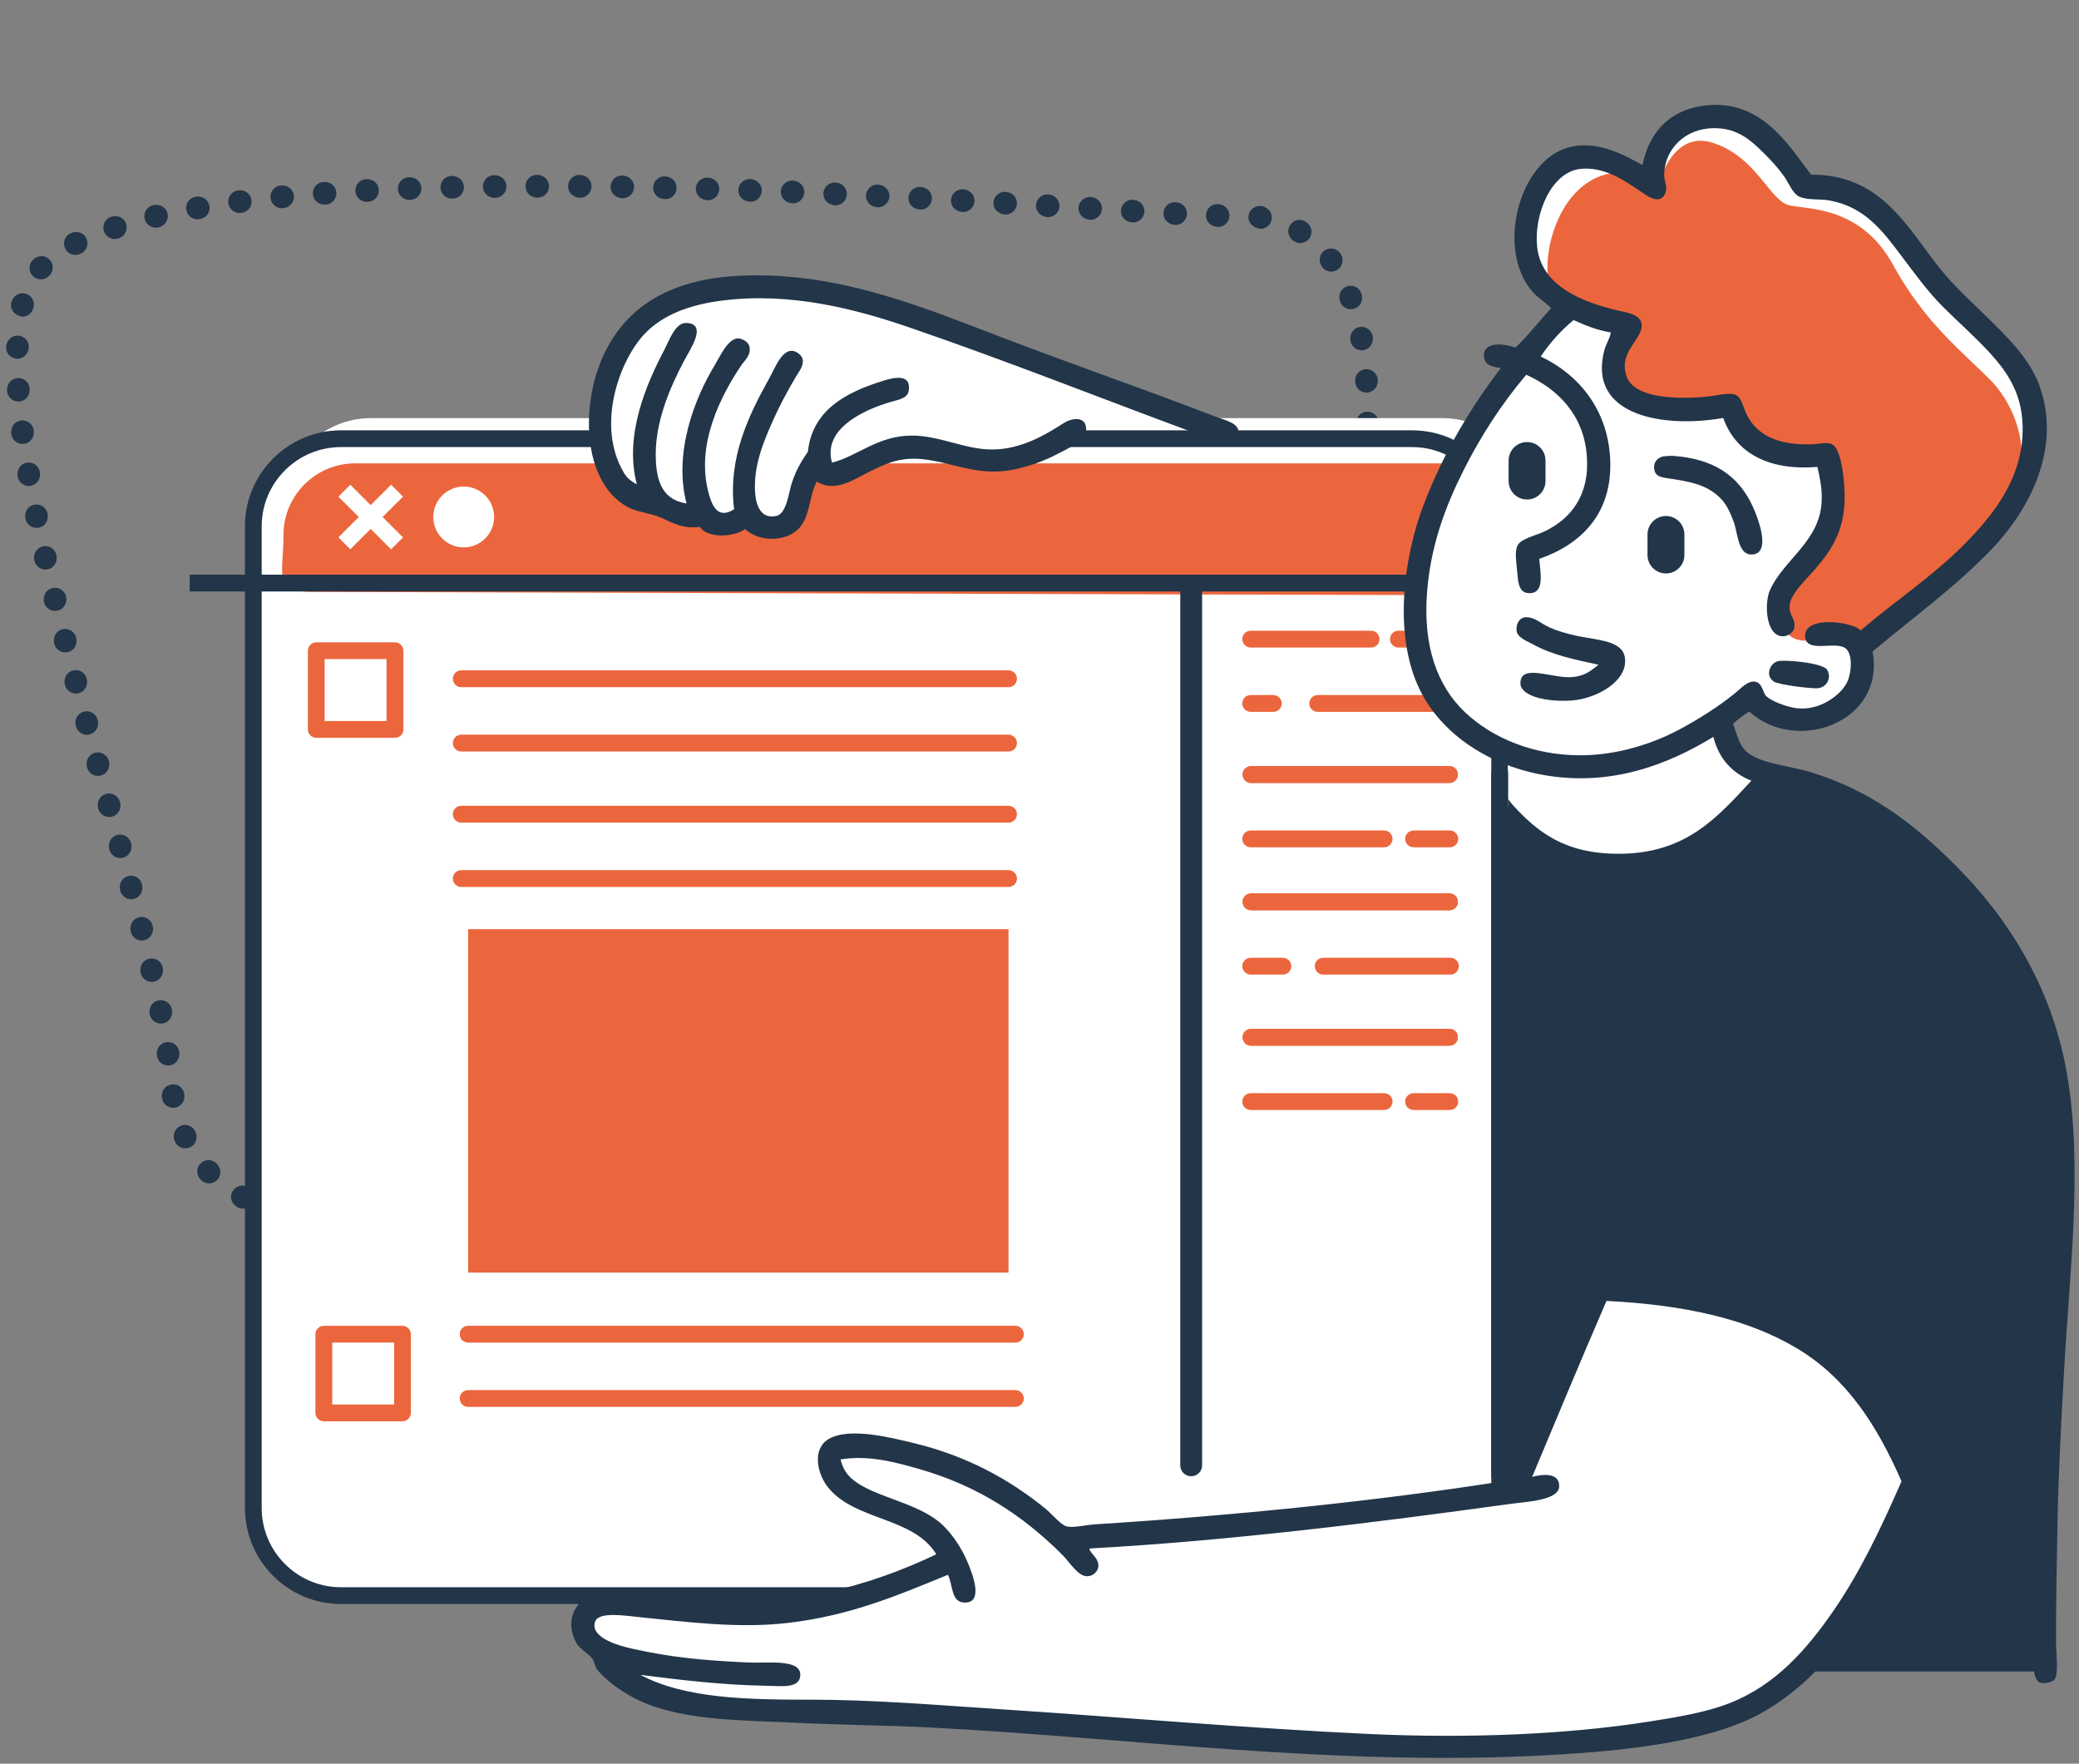 <svg width="257" height="218" viewBox="0 0 257 218" fill="none" xmlns="http://www.w3.org/2000/svg">
<rect x="0" y="0" width="257" height="218" fill="#808080" stroke="none"/>
<g clip-path="url(#clip0)">
<path d="M40.17 151.979C39.211 151.919 38.62 151.249 38.681 150.469C38.73 149.699 39.401 149.109 40.181 149.159C41.041 149.219 41.63 149.889 41.581 150.659C41.52 151.409 40.901 151.979 40.17 151.979ZM45.331 151.969C44.6 151.969 43.98 151.399 43.931 150.659C43.88 149.889 44.461 149.209 45.24 149.159C46.111 149.099 46.77 149.689 46.831 150.459C46.88 151.229 46.3 151.899 45.52 151.959C45.401 151.969 45.361 151.969 45.331 151.969ZM50.55 151.299C49.901 151.299 49.31 150.839 49.181 150.179C49.02 149.419 49.511 148.679 50.27 148.519C51.09 148.339 51.84 148.809 52.011 149.569C52.181 150.329 51.711 151.079 50.95 151.249C50.74 151.299 50.641 151.299 50.55 151.299ZM34.971 151.199C33.81 150.969 33.34 150.209 33.511 149.449C33.691 148.689 34.441 148.229 35.2 148.399C36.06 148.619 36.52 149.379 36.331 150.129C36.17 150.779 35.6 151.199 34.971 151.199ZM30.041 149.389C29.82 149.389 29.59 149.339 29.381 149.229C28.61 148.819 28.351 147.969 28.721 147.289C29.081 146.609 29.93 146.339 30.62 146.709C31.39 147.119 31.651 147.969 31.28 148.649C31.041 149.119 30.55 149.389 30.041 149.389ZM25.84 146.269C25.471 146.269 25.101 146.129 24.831 145.839C24.221 145.199 24.25 144.309 24.811 143.779C25.37 143.249 26.261 143.269 26.8 143.839C27.39 144.459 27.381 145.349 26.82 145.879C26.55 146.139 26.201 146.269 25.84 146.269ZM22.91 141.939C22.381 141.939 21.87 141.629 21.631 141.119C21.27 140.339 21.581 139.509 22.28 139.179C22.98 138.849 23.82 139.159 24.151 139.859C24.511 140.659 24.201 141.489 23.5 141.809C23.311 141.899 23.11 141.939 22.91 141.939ZM21.41 136.929C20.73 136.929 20.14 136.439 20.02 135.749C19.87 134.919 20.381 134.189 21.151 134.049C21.921 133.909 22.64 134.419 22.78 135.189C22.921 136.069 22.401 136.789 21.64 136.909C21.561 136.919 21.491 136.929 21.41 136.929ZM20.78 131.699C20.101 131.699 19.5 131.199 19.39 130.499C19.27 129.619 19.811 128.919 20.581 128.809C21.351 128.709 22.061 129.239 22.16 130.019C22.28 130.859 21.75 131.569 20.991 131.689C20.921 131.699 20.851 131.699 20.78 131.699ZM19.881 126.519C19.23 126.519 18.64 126.059 18.511 125.399C18.34 124.529 18.84 123.789 19.61 123.649C20.37 123.509 21.11 124.009 21.25 124.769C21.421 125.599 20.93 126.339 20.171 126.499C20.07 126.509 19.971 126.519 19.881 126.519ZM18.761 121.369C18.12 121.369 17.541 120.929 17.39 120.279C17.201 119.419 17.68 118.669 18.441 118.499C19.201 118.329 19.951 118.809 20.11 119.569C20.3 120.399 19.831 121.149 19.081 121.329C18.98 121.359 18.87 121.369 18.761 121.369ZM165.62 116.909C164.77 116.869 164.17 116.199 164.22 115.429C164.27 114.559 164.91 113.959 165.7 114.009C166.47 114.049 167.07 114.709 167.03 115.489C166.98 116.329 166.36 116.909 165.62 116.909ZM17.53 116.249C16.901 116.249 16.32 115.819 16.171 115.179C15.96 114.339 16.421 113.579 17.171 113.389C17.921 113.199 18.691 113.659 18.87 114.409C19.081 115.259 18.62 116.019 17.86 116.199C17.75 116.239 17.64 116.249 17.53 116.249ZM165.9 111.639C165.05 111.599 164.45 110.939 164.5 110.159C164.55 109.289 165.2 108.689 165.98 108.739C166.75 108.779 167.35 109.439 167.31 110.219C167.26 111.059 166.64 111.639 165.9 111.639ZM16.221 111.149C15.601 111.149 15.03 110.729 14.861 110.099C14.64 109.259 15.091 108.489 15.841 108.289C16.59 108.089 17.36 108.539 17.55 109.299C17.77 110.129 17.32 110.899 16.57 111.099C16.46 111.139 16.34 111.149 16.221 111.149ZM166.18 106.379C165.33 106.339 164.73 105.679 164.78 104.899C164.83 104.029 165.49 103.429 166.26 103.479C167.03 103.519 167.63 104.179 167.59 104.959C167.54 105.799 166.92 106.379 166.18 106.379ZM14.87 106.059C14.251 106.059 13.681 105.639 13.511 105.009C13.29 104.189 13.73 103.409 14.47 103.209C15.22 102.999 15.991 103.449 16.201 104.189C16.43 105.039 15.98 105.809 15.23 106.009C15.111 106.049 14.991 106.059 14.87 106.059ZM166.45 101.119C165.6 101.079 165 100.419 165.05 99.639C165.1 98.769 165.75 98.169 166.53 98.219C167.3 98.259 167.9 98.919 167.86 99.699C167.82 100.539 167.2 101.119 166.45 101.119ZM13.491 100.979C12.87 100.979 12.31 100.569 12.14 99.949C11.911 99.089 12.361 98.319 13.12 98.129C13.87 97.929 14.64 98.379 14.831 99.139C15.06 99.949 14.62 100.729 13.87 100.939C13.741 100.969 13.62 100.979 13.491 100.979ZM12.111 95.899C11.491 95.899 10.931 95.489 10.761 94.869C10.53 94.009 10.98 93.249 11.73 93.049C12.48 92.849 13.251 93.299 13.45 94.049C13.681 94.869 13.241 95.639 12.491 95.849C12.361 95.889 12.23 95.899 12.111 95.899ZM166.72 95.849C165.89 95.819 165.28 95.159 165.31 94.389C165.36 93.509 166.01 92.899 166.79 92.949C167.56 92.989 168.16 93.649 168.12 94.429C168.09 95.259 167.47 95.849 166.72 95.849ZM10.741 90.819C10.12 90.819 9.55 90.399 9.38 89.769C9.15 88.949 9.59 88.169 10.341 87.969C11.091 87.759 11.861 88.209 12.07 88.949C12.3 89.799 11.851 90.569 11.101 90.769C10.98 90.809 10.861 90.819 10.741 90.819ZM166.98 90.589C166.15 90.559 165.54 89.899 165.57 89.129C165.62 88.249 166.27 87.639 167.05 87.689C167.83 87.729 168.42 88.389 168.38 89.169C168.35 89.999 167.73 90.589 166.98 90.589ZM9.39 85.729C8.77 85.729 8.2 85.309 8.03 84.679C7.81 83.839 8.26 83.069 9.01 82.869C9.76 82.679 10.53 83.119 10.72 83.879C10.941 84.709 10.491 85.479 9.74 85.679C9.62 85.719 9.5 85.729 9.39 85.729ZM167.23 85.319C166.38 85.279 165.78 84.609 165.82 83.839C165.85 82.989 166.51 82.389 167.28 82.419C168.05 82.449 168.66 83.109 168.63 83.879C168.59 84.739 167.97 85.319 167.23 85.319ZM8.07 80.639C7.44 80.639 6.87 80.209 6.71 79.569C6.5 78.749 6.94 77.979 7.69 77.789C8.44 77.589 9.21 78.039 9.41 78.789C9.62 79.649 9.16 80.419 8.41 80.599C8.29 80.619 8.18 80.639 8.07 80.639ZM167.45 80.059C166.62 80.029 166.01 79.369 166.04 78.599C166.07 77.729 166.74 77.129 167.5 77.159C168.28 77.189 168.88 77.839 168.85 78.619C168.83 79.469 168.2 80.059 167.45 80.059ZM6.8 75.509C6.17 75.509 5.61 75.099 5.45 74.459C5.25 73.649 5.71 72.869 6.46 72.689C7.21 72.499 7.97 72.949 8.16 73.699C8.36 74.509 7.9 75.289 7.15 75.469C7.03 75.499 6.91 75.509 6.8 75.509ZM167.64 74.789C166.83 74.769 166.21 74.119 166.23 73.349C166.25 72.479 166.9 71.859 167.68 71.889C168.46 71.909 169.07 72.559 169.05 73.329C169.03 74.179 168.4 74.789 167.64 74.789ZM5.62 70.399C4.97 70.399 4.39 69.949 4.25 69.299C4.06 68.469 4.53 67.719 5.28 67.539C6.04 67.359 6.79 67.829 6.97 68.589C7.16 69.449 6.68 70.199 5.92 70.369C5.82 70.389 5.72 70.399 5.62 70.399ZM167.85 69.519C166.96 69.449 166.39 68.769 166.45 67.999C166.53 67.119 167.21 66.549 167.99 66.619C168.76 66.689 169.33 67.379 169.26 68.149C169.19 68.959 168.58 69.519 167.85 69.519ZM4.52 65.249C3.87 65.249 3.28 64.789 3.14 64.129C2.97 63.259 3.48 62.519 4.24 62.379C5 62.239 5.74 62.739 5.88 63.499C6.05 64.329 5.56 65.069 4.8 65.229C4.71 65.239 4.62 65.249 4.52 65.249ZM168.37 64.289C167.45 64.199 166.89 63.499 166.97 62.729C167.05 61.889 167.73 61.319 168.51 61.389C169.28 61.459 169.85 62.149 169.78 62.919C169.69 63.749 169.08 64.289 168.37 64.289ZM3.56 60.069C2.89 60.069 2.3 59.589 2.18 58.909C2.04 58.039 2.56 57.309 3.32 57.189C4.09 57.059 4.81 57.589 4.93 58.349C5.08 59.189 4.56 59.909 3.8 60.049C3.72 60.059 3.64 60.069 3.56 60.069ZM168.81 59.039C167.94 58.979 167.35 58.309 167.41 57.539C167.47 56.679 168.13 56.089 168.91 56.139C169.68 56.189 170.27 56.859 170.22 57.639C170.16 58.469 169.54 59.039 168.81 59.039ZM2.78 54.869C2.08 54.869 1.47 54.349 1.39 53.629C1.28 52.789 1.82 52.079 2.59 51.979C3.36 51.879 4.07 52.419 4.17 53.189C4.28 54.069 3.73 54.769 2.96 54.859C2.9 54.859 2.84 54.869 2.78 54.869ZM169.03 53.789C168.24 53.779 167.61 53.139 167.62 52.369C167.63 51.509 168.26 50.889 169.03 50.889C169.83 50.899 170.45 51.539 170.44 52.309C170.43 53.169 169.8 53.789 169.03 53.789ZM2.27 49.629C1.54 49.629 0.92 49.059 0.87 48.319C0.81 47.459 1.4 46.789 2.17 46.729C2.95 46.669 3.61 47.259 3.67 48.039C3.73 48.909 3.14 49.579 2.37 49.629C2.33 49.629 2.3 49.629 2.27 49.629ZM168.92 48.529C168.18 48.529 167.56 47.949 167.52 47.199C167.46 46.349 168.05 45.679 168.82 45.629C169.59 45.579 170.26 46.159 170.32 46.939C170.37 47.819 169.77 48.479 169 48.529C168.97 48.529 168.94 48.529 168.92 48.529ZM2.16 44.349C1.35 44.329 0.73 43.699 0.75 42.919C0.77 42.089 1.44 41.459 2.19 41.479C2.97 41.499 3.58 42.129 3.56 42.899C3.54 43.729 2.92 44.349 2.16 44.349ZM168.32 43.299C167.65 43.299 167.06 42.819 166.94 42.139C166.79 41.279 167.3 40.549 168.06 40.419C168.82 40.289 169.55 40.799 169.69 41.559C169.84 42.409 169.33 43.139 168.57 43.279C168.48 43.299 168.4 43.299 168.32 43.299ZM2.76 39.149C1.7 38.949 1.22 38.199 1.39 37.439C1.59 36.579 2.35 36.109 3.1 36.279C3.86 36.459 4.33 37.209 4.15 37.969C3.98 38.709 3.4 39.149 2.76 39.149ZM166.99 38.219C166.42 38.219 165.88 37.869 165.67 37.299C165.37 36.489 165.74 35.679 166.47 35.409C167.2 35.139 168.01 35.509 168.28 36.239C168.58 37.059 168.21 37.869 167.48 38.129C167.32 38.189 167.15 38.219 166.99 38.219ZM5.05 34.529C4.7 34.529 4.35 34.399 4.08 34.139C3.52 33.599 3.5 32.709 4.04 32.149C4.64 31.519 5.53 31.509 6.09 32.049C6.65 32.589 6.67 33.479 6.13 34.039C5.78 34.389 5.42 34.529 5.05 34.529ZM164.55 33.569C164.13 33.569 163.72 33.379 163.45 33.019C162.95 32.359 163.07 31.459 163.69 30.999C164.31 30.529 165.18 30.639 165.65 31.269C166.15 31.929 166.03 32.829 165.41 33.289C165.14 33.469 164.85 33.569 164.55 33.569ZM9.32 31.509C8.81 31.509 8.31 31.229 8.07 30.739C7.72 30.049 7.99 29.199 8.69 28.849C9.46 28.459 10.31 28.739 10.661 29.429C11.011 30.119 10.741 30.969 10.04 31.319C9.75 31.459 9.53 31.509 9.32 31.509ZM160.73 30.039C160.48 30.039 160.23 29.969 160.01 29.839C159.28 29.409 159.05 28.549 159.44 27.879C159.83 27.209 160.69 26.979 161.36 27.379C162.12 27.829 162.33 28.699 161.93 29.359C161.68 29.799 161.21 30.039 160.73 30.039ZM14.181 29.539C13.591 29.539 13.04 29.159 12.841 28.569C12.601 27.829 13.001 27.039 13.741 26.799C14.56 26.529 15.351 26.929 15.591 27.669C15.831 28.409 15.431 29.199 14.7 29.449C14.47 29.519 14.331 29.539 14.181 29.539ZM155.82 28.289C154.75 28.139 154.22 27.419 154.34 26.649C154.46 25.879 155.18 25.359 155.94 25.479C156.81 25.619 157.33 26.339 157.2 27.109C157.1 27.799 156.5 28.289 155.82 28.289ZM19.25 28.139C18.61 28.139 18.03 27.699 17.881 27.049C17.701 26.289 18.171 25.539 18.93 25.359C19.791 25.169 20.541 25.639 20.71 26.399C20.881 27.159 20.41 27.909 19.651 28.079C19.471 28.129 19.36 28.139 19.25 28.139ZM150.58 28.049C149.68 28.029 149.06 27.379 149.08 26.599C149.1 25.819 149.74 25.199 150.52 25.229C151.39 25.249 152 25.899 151.98 26.679C151.96 27.439 151.34 28.049 150.58 28.049ZM145.32 27.809C144.38 27.759 143.78 27.099 143.83 26.319C143.87 25.539 144.53 24.949 145.31 24.989C146.19 25.039 146.77 25.709 146.73 26.479C146.67 27.239 146.05 27.809 145.32 27.809ZM140.06 27.499C139.11 27.449 138.52 26.779 138.57 26.009C138.62 25.239 139.29 24.639 140.06 24.689C140.93 24.749 141.52 25.419 141.47 26.189C141.41 26.929 140.8 27.499 140.06 27.499ZM134.81 27.169C133.86 27.109 133.27 26.449 133.32 25.669C133.37 24.899 134.04 24.309 134.81 24.349C135.69 24.409 136.27 25.079 136.22 25.849C136.16 26.599 135.54 27.169 134.81 27.169ZM24.41 27.109C23.741 27.109 23.14 26.619 23.03 25.939C22.901 25.169 23.421 24.449 24.18 24.319C25.02 24.169 25.75 24.679 25.89 25.439C26.03 26.199 25.52 26.929 24.75 27.069C24.57 27.109 24.491 27.109 24.41 27.109ZM129.56 26.839C128.61 26.789 128.02 26.119 128.07 25.349C128.12 24.569 128.79 23.979 129.56 24.029C130.43 24.089 131.02 24.759 130.97 25.529C130.91 26.269 130.29 26.839 129.56 26.839ZM124.3 26.519C123.35 26.469 122.76 25.799 122.81 25.029C122.86 24.259 123.52 23.659 124.3 23.709C125.17 23.759 125.76 24.429 125.71 25.199C125.66 25.939 125.04 26.519 124.3 26.519ZM29.61 26.329C28.91 26.329 28.311 25.809 28.221 25.099C28.12 24.329 28.66 23.629 29.43 23.529C30.291 23.419 30.991 23.959 31.09 24.729C31.191 25.499 30.651 26.209 29.881 26.309C29.73 26.329 29.671 26.329 29.61 26.329ZM119.05 26.209C118.1 26.159 117.51 25.489 117.56 24.719C117.61 23.949 118.27 23.349 119.05 23.399C119.91 23.449 120.5 24.109 120.46 24.879C120.41 25.629 119.79 26.209 119.05 26.209ZM113.79 25.909C112.85 25.859 112.25 25.199 112.3 24.429C112.34 23.649 112.99 23.059 113.78 23.099C114.66 23.149 115.25 23.819 115.2 24.589C115.15 25.339 114.53 25.909 113.79 25.909ZM34.84 25.739C34.13 25.739 33.52 25.199 33.441 24.469C33.361 23.699 33.931 23.009 34.7 22.929C35.571 22.849 36.261 23.409 36.331 24.189C36.401 24.959 35.84 25.649 35.06 25.719C34.931 25.739 34.891 25.739 34.84 25.739ZM108.54 25.629C107.6 25.579 107 24.919 107.05 24.149C107.09 23.369 107.75 22.779 108.53 22.819C109.39 22.859 109.99 23.519 109.95 24.289C109.9 25.049 109.28 25.629 108.54 25.629ZM103.28 25.379C102.35 25.339 101.75 24.679 101.78 23.899C101.82 23.129 102.48 22.529 103.25 22.559C104.12 22.599 104.72 23.259 104.68 24.029C104.65 24.789 104.03 25.379 103.28 25.379ZM40.081 25.289C39.35 25.289 38.73 24.729 38.681 23.989C38.62 23.219 39.2 22.539 39.98 22.489C40.84 22.429 41.52 23.009 41.581 23.779C41.641 24.549 41.06 25.229 40.281 25.289C40.151 25.289 40.12 25.289 40.081 25.289ZM98.02 25.139C97.1 25.099 96.49 24.449 96.52 23.669C96.55 22.889 97.221 22.289 97.981 22.319C98.861 22.359 99.46 23.019 99.421 23.789C99.391 24.559 98.77 25.139 98.02 25.139ZM45.331 24.949C44.59 24.949 43.971 24.369 43.931 23.619C43.891 22.849 44.48 22.179 45.261 22.139C46.13 22.099 46.791 22.689 46.831 23.459C46.87 24.239 46.281 24.899 45.501 24.939C45.38 24.949 45.361 24.949 45.331 24.949ZM92.77 24.939C91.861 24.909 91.251 24.259 91.27 23.489C91.3 22.709 91.96 22.109 92.721 22.129C93.6 22.169 94.201 22.819 94.171 23.589C94.141 24.339 93.52 24.939 92.77 24.939ZM87.51 24.759C86.6 24.729 85.99 24.079 86.01 23.309C86.04 22.529 86.68 21.939 87.46 21.949C88.32 21.969 88.93 22.619 88.91 23.399C88.891 24.149 88.26 24.759 87.51 24.759ZM50.59 24.709C49.84 24.709 49.221 24.119 49.191 23.359C49.16 22.579 49.761 21.929 50.541 21.899C51.42 21.879 52.071 22.479 52.09 23.249C52.12 24.029 51.511 24.679 50.73 24.699C50.63 24.709 50.611 24.709 50.59 24.709ZM82.24 24.619C81.331 24.599 80.721 23.949 80.74 23.169C80.76 22.389 81.421 21.779 82.18 21.799C83.04 21.819 83.65 22.459 83.641 23.239C83.63 24.009 83.001 24.619 82.24 24.619ZM55.85 24.549C55.09 24.549 54.471 23.939 54.45 23.179C54.431 22.399 55.041 21.759 55.821 21.739C56.711 21.739 57.34 22.349 57.35 23.109C57.37 23.889 56.751 24.529 55.971 24.539C55.87 24.549 55.861 24.549 55.85 24.549ZM76.981 24.509C76.091 24.499 75.471 23.859 75.481 23.079C75.49 22.309 76.121 21.689 76.891 21.689C77.79 21.709 78.4 22.349 78.391 23.119C78.371 23.899 77.74 24.509 76.981 24.509ZM61.111 24.459C60.34 24.459 59.711 23.839 59.7 23.069C59.691 22.289 60.31 21.659 61.09 21.649C61.971 21.649 62.6 22.269 62.6 23.039C62.611 23.819 61.98 24.449 61.2 24.459C61.12 24.459 61.12 24.459 61.111 24.459ZM71.721 24.439C70.841 24.429 70.221 23.799 70.221 23.019C70.231 22.239 70.841 21.619 71.63 21.619C72.51 21.629 73.13 22.269 73.121 23.039C73.111 23.829 72.481 24.439 71.721 24.439ZM66.371 24.429C65.591 24.429 64.96 23.799 64.96 23.019C64.96 22.239 65.591 21.609 66.371 21.609C67.231 21.609 67.861 22.229 67.871 23.009C67.88 23.789 67.251 24.419 66.471 24.419L66.371 24.429Z" fill="#223549"/>
<path fill-rule="evenodd" clip-rule="evenodd" d="M42.15 54.219H174.56C180.54 54.219 185.39 59.069 185.39 65.049V186.379C185.39 192.359 180.54 197.209 174.56 197.209H42.15C36.17 197.209 31.32 192.359 31.32 186.379V65.059C31.32 59.069 36.17 54.219 42.15 54.219Z" fill="white"/>
<path fill-rule="evenodd" clip-rule="evenodd" d="M45.86 51.68H178.3C184.28 51.68 189.13 56.53 189.13 62.51V183.85C189.13 189.83 184.28 194.68 178.3 194.68H45.86C39.88 194.68 35.03 189.83 35.03 183.85V62.52C35.03 56.53 39.88 51.68 45.86 51.68Z" fill="white"/>
<path fill-rule="evenodd" clip-rule="evenodd" d="M43.92 57.27C43.92 57.27 52.74 57.27 65.88 57.27C104.43 57.27 180.201 57.27 180.201 57.27C185.1 57.27 189.081 61.249 189.081 66.15C189.081 71.049 190.181 73.49 187.301 73.59L38.59 73.159C33.691 73.159 35.041 71.049 35.041 66.139C35.041 61.239 39.011 57.27 43.92 57.27Z" fill="#EC663D"/>
<path d="M174.73 80.041H172.87C172.3 80.041 171.83 79.581 171.83 79.001C171.83 78.421 172.29 77.961 172.87 77.961H174.73C175.3 77.961 175.77 78.421 175.77 79.001C175.77 79.581 175.31 80.041 174.73 80.041Z" fill="#EC663D"/>
<path d="M177.691 87.99H162.891C162.321 87.99 161.851 87.53 161.851 86.95C161.851 86.37 162.311 85.91 162.891 85.91H177.691C178.261 85.91 178.731 86.37 178.731 86.95C178.731 87.53 178.271 87.99 177.691 87.99Z" fill="#EC663D"/>
<path d="M179.18 96.779H154.65C154.08 96.779 153.61 96.309 153.61 95.739C153.61 95.169 154.07 94.699 154.65 94.699H179.18C179.75 94.699 180.22 95.159 180.22 95.739C180.22 96.309 179.75 96.779 179.18 96.779Z" fill="#EC663D"/>
<path d="M171.1 104.732H154.61C154.04 104.732 153.57 104.272 153.57 103.692C153.57 103.122 154.03 102.652 154.61 102.652H171.1C171.67 102.652 172.14 103.112 172.14 103.692C172.14 104.272 171.67 104.732 171.1 104.732Z" fill="#EC663D"/>
<path d="M179.18 112.51H154.65C154.08 112.51 153.61 112.05 153.61 111.47C153.61 110.89 154.07 110.43 154.65 110.43H179.18C179.75 110.43 180.22 110.89 180.22 111.47C180.22 112.05 179.75 112.51 179.18 112.51Z" fill="#EC663D"/>
<path d="M179.3 120.463H163.57C163 120.463 162.53 120.003 162.53 119.423C162.53 118.853 162.99 118.383 163.57 118.383H179.3C179.87 118.383 180.34 118.843 180.34 119.423C180.34 119.993 179.88 120.463 179.3 120.463Z" fill="#EC663D"/>
<path d="M179.18 129.252H154.65C154.08 129.252 153.61 128.792 153.61 128.212C153.61 127.632 154.07 127.172 154.65 127.172H179.18C179.75 127.172 180.22 127.632 180.22 128.212C180.22 128.792 179.75 129.252 179.18 129.252Z" fill="#EC663D"/>
<path d="M171.1 137.201H154.61C154.04 137.201 153.57 136.741 153.57 136.161C153.57 135.591 154.03 135.121 154.61 135.121H171.1C171.67 135.121 172.14 135.581 172.14 136.161C172.14 136.741 171.67 137.201 171.1 137.201Z" fill="#EC663D"/>
<path d="M169.49 80.041H154.61C154.04 80.041 153.57 79.581 153.57 79.001C153.57 78.421 154.03 77.961 154.61 77.961H169.49C170.06 77.961 170.53 78.421 170.53 79.001C170.53 79.581 170.07 80.041 169.49 80.041Z" fill="#EC663D"/>
<path d="M157.4 87.99H154.61C154.04 87.99 153.57 87.53 153.57 86.95C153.57 86.37 154.03 85.91 154.61 85.91H157.4C157.97 85.91 158.44 86.37 158.44 86.95C158.44 87.53 157.97 87.99 157.4 87.99Z" fill="#EC663D"/>
<path d="M179.18 96.779H154.65C154.08 96.779 153.61 96.309 153.61 95.739C153.61 95.169 154.07 94.699 154.65 94.699H179.18C179.75 94.699 180.22 95.159 180.22 95.739C180.22 96.309 179.75 96.779 179.18 96.779Z" fill="#EC663D"/>
<path d="M179.18 112.51H154.65C154.08 112.51 153.61 112.05 153.61 111.47C153.61 110.89 154.07 110.43 154.65 110.43H179.18C179.75 110.43 180.22 110.89 180.22 111.47C180.22 112.05 179.75 112.51 179.18 112.51Z" fill="#EC663D"/>
<path d="M158.58 120.463H154.61C154.04 120.463 153.57 120.003 153.57 119.423C153.57 118.853 154.03 118.383 154.61 118.383H158.58C159.15 118.383 159.62 118.843 159.62 119.423C159.62 119.993 159.16 120.463 158.58 120.463Z" fill="#EC663D"/>
<path d="M179.18 129.252H154.65C154.08 129.252 153.61 128.792 153.61 128.212C153.61 127.632 154.07 127.172 154.65 127.172H179.18C179.75 127.172 180.22 127.632 180.22 128.212C180.22 128.792 179.75 129.252 179.18 129.252Z" fill="#EC663D"/>
<path d="M179.22 137.201H174.74C174.17 137.201 173.7 136.741 173.7 136.161C173.7 135.591 174.16 135.121 174.74 135.121H179.22C179.79 135.121 180.26 135.581 180.26 136.161C180.26 136.741 179.79 137.201 179.22 137.201Z" fill="#EC663D"/>
<path d="M179.22 104.732H174.74C174.17 104.732 173.7 104.272 173.7 103.692C173.7 103.122 174.17 102.652 174.74 102.652H179.22C179.79 102.652 180.26 103.112 180.26 103.692C180.26 104.272 179.79 104.732 179.22 104.732Z" fill="#EC663D"/>
<path d="M174.56 198.261H42.15C35.6 198.261 30.28 192.931 30.28 186.391V65.061C30.28 58.511 35.61 53.191 42.15 53.191H174.56C181.11 53.191 186.43 58.521 186.43 65.061V186.391C186.43 192.931 181.1 198.261 174.56 198.261ZM42.15 55.261C36.75 55.261 32.35 59.651 32.35 65.061V186.391C32.35 191.791 36.74 196.191 42.15 196.191H174.56C179.96 196.191 184.35 191.791 184.35 186.391V65.061C184.35 59.661 179.96 55.261 174.56 55.261H42.15Z" fill="#223549"/>
<path fill-rule="evenodd" clip-rule="evenodd" d="M186.4 100.038L186.41 94.238C186.41 94.238 178.73 91.018 176.05 80.038C173.37 69.058 181.09 53.928 184.09 49.618C187.09 45.298 193.57 37.698 193.57 37.698C193.57 37.698 186.05 33.558 189.24 26.048C192.43 18.538 194.05 18.658 196.91 19.458C199.77 20.258 202.78 21.538 202.78 21.538C202.78 21.538 205.36 11.688 211.63 14.138C217.9 16.588 223.55 22.448 223.55 22.448C223.55 22.448 227.21 20.178 233.21 27.328C239.21 34.478 248.54 43.478 250.36 45.838C252.18 48.188 253.97 56.638 249.28 62.088C244.59 67.538 229.51 79.328 229.51 79.328C229.51 79.328 232.29 84.068 228.16 86.818C224.03 89.578 216.6 86.098 216.6 86.098L212.63 89.078C212.63 89.078 212.27 92.698 215.7 93.958C219.13 95.218 242.16 103.318 248.2 116.438C254.63 130.408 256.05 143.988 254.7 167.538C253.35 191.088 253.71 205.458 253.71 205.458H224.01C224.01 205.458 218.84 214.658 188.35 215.118C157.86 215.578 114.96 213.298 105.92 211.868C96.88 210.438 83.09 211.048 80.19 209.518C77.29 207.988 76.67 206.808 76.67 206.808C76.67 206.808 66.34 197.598 74.14 198.138C81.94 198.678 92.84 200.948 101.22 198.588C109.61 196.228 117.56 192.538 117.56 192.538C117.56 192.538 115.3 189.348 109.7 186.488C104.11 183.628 97.39 177.458 107.8 178.548C119.23 179.738 132.63 190.288 132.63 190.288C132.63 190.288 154.59 188.288 168.38 186.318C182.17 184.348 187.34 183.158 187.34 183.158L186.4 100.038Z" fill="white"/>
<path fill-rule="evenodd" clip-rule="evenodd" d="M185.31 98.36C185.31 98.36 193.44 109.33 204.33 106.14C215.2 102.96 217.6 95.82 217.61 95.82C217.61 95.82 245.67 99.87 251.27 123.47C256.87 147.08 252.2 206.6 252.2 206.6H220.74C221.04 207.11 225.57 204.86 232.83 192.14C233.89 190.29 236.13 183.01 236.13 183.01C236.13 183.01 229.68 168.18 220.57 164.58C211.46 160.98 198.25 159.51 198.25 159.51L188.02 182.6L185.23 183.11L185.31 98.36Z" fill="#223549"/>
<path fill-rule="evenodd" clip-rule="evenodd" d="M226.491 78.491C226.491 78.491 222.621 80.131 221.081 78.401C219.541 76.671 218.711 76.661 220.571 74.001C222.431 71.341 225.231 67.331 225.981 64.611C226.731 61.891 225.811 56.321 225.811 56.321C225.811 56.321 221.021 57.911 218.451 55.651C215.881 53.391 214.481 50.661 214.481 50.661C214.481 50.661 203.151 51.661 200.531 48.721C197.911 45.781 201.291 40.521 201.291 40.521C201.291 40.521 193.611 38.131 191.991 36.041C190.371 33.951 191.451 25.541 196.471 22.431C200.011 20.231 203.871 21.791 204.841 23.441C204.841 23.441 206.431 15.831 211.861 17.691C217.291 19.551 218.751 24.861 221.251 25.391C223.751 25.911 230.081 25.561 234.021 32.751C237.961 39.941 242.631 43.511 246.031 46.961C249.241 50.221 251.611 56.451 248.401 62.101C245.331 67.491 230.221 80.031 230.221 80.031L226.491 78.491Z" fill="#EC663D"/>
<path fill-rule="evenodd" clip-rule="evenodd" d="M205.94 63.781C207.2 63.781 208.22 64.801 208.22 66.061V68.601C208.22 69.861 207.2 70.881 205.94 70.881C204.68 70.881 203.66 69.861 203.66 68.601V66.061C203.66 64.801 204.68 63.781 205.94 63.781Z" fill="#223549"/>
<path fill-rule="evenodd" clip-rule="evenodd" d="M188.77 54.641C190.03 54.641 191.05 55.661 191.05 56.921V59.461C191.05 60.721 190.03 61.741 188.77 61.741C187.51 61.741 186.49 60.721 186.49 59.461V56.921C186.49 55.671 187.51 54.641 188.77 54.641Z" fill="#223549"/>
<path fill-rule="evenodd" clip-rule="evenodd" d="M152.67 52.948C152.67 52.948 112.45 37.118 98.77 35.888C85.09 34.658 76.99 37.048 75.48 43.748C73.97 50.448 72.8 58.048 76.93 60.718C81.05 63.388 85.24 63.698 85.24 63.698C85.24 63.698 88.83 66.288 90.21 65.138C91.59 63.988 92.38 63.328 92.38 63.328C92.38 63.328 94.93 66.208 96.8 64.588C98.67 62.978 99.69 58.268 99.69 58.268C99.69 58.268 101.74 58.438 102.94 58.178C104.13 57.918 111.46 53.828 114.68 55.468C117.9 57.108 122.49 58.878 125.97 57.178C129.44 55.478 134.09 53.028 134.09 53.028L152.67 52.948Z" fill="white"/>
<path d="M185.391 183.5C184.821 183.5 184.351 183.04 184.351 182.46V95.559C184.351 94.99 184.811 94.519 185.391 94.519C185.971 94.519 186.431 94.98 186.431 95.559V182.46C186.431 183.04 185.961 183.5 185.391 183.5Z" fill="#223549"/>
<path d="M48.349 59.911L41.835 66.422L43.305 67.893L49.819 61.383L48.349 59.911Z" fill="white"/>
<path d="M43.304 59.916L41.833 61.387L48.346 67.899L49.817 66.428L43.304 59.916Z" fill="white"/>
<path fill-rule="evenodd" clip-rule="evenodd" d="M57.321 60.141C59.401 60.141 61.081 61.821 61.081 63.901C61.081 65.981 59.391 67.661 57.321 67.661C55.24 67.661 53.56 65.971 53.56 63.901C53.56 61.831 55.24 60.141 57.321 60.141Z" fill="white"/>
<path d="M147.25 182.471C146.5 182.471 145.9 181.861 145.9 181.121V72.381C145.9 71.631 146.51 71.031 147.25 71.031C148 71.031 148.6 71.641 148.6 72.381V181.121C148.61 181.861 148 182.471 147.25 182.471Z" fill="#223549"/>
<path d="M174.73 71.031H23.45V73.111H174.73V71.031Z" fill="#223549"/>
<path d="M48.821 91.198H39.1C38.531 91.198 38.06 90.738 38.06 90.158V80.438C38.06 79.868 38.52 79.398 39.1 79.398H48.831C49.401 79.398 49.87 79.868 49.87 80.438V90.158C49.861 90.728 49.401 91.198 48.821 91.198ZM40.13 89.118H47.781V81.468H40.13V89.118Z" fill="#EC663D"/>
<path d="M124.67 84.939H57.02C56.45 84.939 55.98 84.479 55.98 83.899C55.98 83.329 56.441 82.859 57.02 82.859H124.67C125.24 82.859 125.71 83.319 125.71 83.899C125.71 84.479 125.25 84.939 124.67 84.939Z" fill="#EC663D"/>
<path d="M124.67 92.889H57.02C56.45 92.889 55.98 92.429 55.98 91.849C55.98 91.279 56.441 90.809 57.02 90.809H124.67C125.24 90.809 125.71 91.269 125.71 91.849C125.71 92.429 125.25 92.889 124.67 92.889Z" fill="#EC663D"/>
<path d="M124.67 101.678H57.02C56.45 101.678 55.98 101.218 55.98 100.638C55.98 100.058 56.441 99.598 57.02 99.598H124.67C125.24 99.598 125.71 100.058 125.71 100.638C125.71 101.218 125.25 101.678 124.67 101.678Z" fill="#EC663D"/>
<path d="M124.67 109.631H57.02C56.45 109.631 55.98 109.171 55.98 108.591C55.98 108.021 56.441 107.551 57.02 107.551H124.67C125.24 107.551 125.71 108.011 125.71 108.591C125.71 109.171 125.25 109.631 124.67 109.631Z" fill="#EC663D"/>
<path fill-rule="evenodd" clip-rule="evenodd" d="M57.87 114.848H124.67V157.298H57.87V114.848Z" fill="#EC663D"/>
<path d="M125.52 165.951H57.87C57.3 165.951 56.83 165.491 56.83 164.911C56.83 164.331 57.29 163.871 57.87 163.871H125.52C126.09 163.871 126.56 164.341 126.56 164.911C126.56 165.481 126.09 165.951 125.52 165.951Z" fill="#EC663D"/>
<path d="M125.52 173.9H57.87C57.3 173.9 56.83 173.44 56.83 172.86C56.83 172.28 57.29 171.82 57.87 171.82H125.52C126.09 171.82 126.56 172.28 126.56 172.86C126.56 173.44 126.09 173.9 125.52 173.9Z" fill="#EC663D"/>
<path d="M49.75 175.679H40.03C39.46 175.679 38.99 175.219 38.99 174.639V164.919C38.99 164.349 39.45 163.879 40.03 163.879H49.75C50.32 163.879 50.79 164.349 50.79 164.919V174.639C50.79 175.209 50.32 175.679 49.75 175.679ZM41.07 173.599H48.72V165.949H41.07V173.599Z" fill="#EC663D"/>
<path fill-rule="evenodd" clip-rule="evenodd" d="M255.48 132.54C253.56 121.68 247.98 113.21 241.76 106.99C236.66 101.89 231.35 97.749 223.8 95.43C221.59 94.749 217.96 94.419 216.22 93.169C215.07 92.35 214.88 91.23 214.23 89.469C214.83 88.889 215.53 88.419 216.22 87.939C222.17 93.32 233.09 89.18 231.48 80.54C236.4 76.389 241.62 72.65 246.19 67.9C250.21 63.719 254.92 56.19 252.24 48.039C251.19 44.849 248.84 42.38 246.55 40.099C244.23 37.779 241.72 35.59 239.78 33.15C235.73 28.07 232.56 21.559 223.89 21.59C221.09 17.989 217.89 12.409 211.07 13.009C206.68 13.399 203.87 16.149 203.04 20.41C200.65 19.059 197.23 17.259 193.83 18.239C187.69 20.009 184.96 30.869 189.41 36.02C190.09 36.809 190.96 37.319 191.76 38.09C190.25 39.679 188.94 41.469 187.33 42.969C185.72 42.38 183.25 42.239 183.45 44.139C183.55 45.09 184.43 45.359 185.53 45.489C181.73 50.489 178.46 55.919 175.96 62.459C173.57 68.73 172.29 77.969 175.24 84.669C177.83 90.559 183.89 94.529 190.68 95.769C199.22 97.329 206.38 94.389 211.8 91.079C212.48 93.769 214.09 95.529 216.5 96.499C212.29 101.02 208.46 105.53 200.07 105.53C193.42 105.53 190.07 102.85 186.98 99.48C186.9 99.389 186.51 98.879 186.42 98.76L186.47 103.05C189.95 106.23 194.69 108.66 201.16 108.42C209.23 108.12 213.95 103.69 217.95 99.299C218.48 98.71 219.1 97.43 219.76 97.309C220.47 97.189 221.37 97.68 222.02 97.85C222.73 98.04 223.27 98.189 224.19 98.48C222.3 101.53 219.87 103.96 217.06 106.24C216.27 106.88 214.6 107.73 214.8 109.04C214.87 109.5 215.36 110.05 215.97 110.12C217.26 110.28 218.6 108.71 219.31 108.13C222.41 105.62 224.91 102.43 227.07 99.639C234.68 103.71 240.85 108.95 245.49 115.71C247.83 119.12 249.96 122.86 251.27 127.18C255.41 140.78 252.72 159.38 251.99 174.93C251.63 182.73 251.36 191.78 251.36 200.12C251.36 202.48 250.89 207.58 252.17 207.97C253.01 208.23 253.88 207.73 253.98 207.61C254.5 206.94 254.16 204.06 254.16 202.92C254.16 197.85 254.25 193.03 254.34 188.39C254.47 181.69 254.8 175.74 255.15 169.52C255.8 157.48 257.54 144.23 255.48 132.54ZM207.54 90.2C204.4 91.87 200.05 93.34 195.44 93.359C189.62 93.379 184.49 91.249 181.09 88.029C177.58 84.71 175.92 79.71 176.4 73.32C176.83 67.439 178.71 62.529 180.91 58.15C183.1 53.8 185.62 49.94 188.67 46.319C192.72 48.16 195.78 51.389 196.16 56.34C196.53 61.169 194.24 64.139 190.83 65.73C189.82 66.2 187.97 66.59 187.58 67.45C187.2 68.29 187.47 69.62 187.58 70.969C187.69 72.249 187.86 73.29 189.02 73.32C191.02 73.359 190.4 70.749 190.28 69.079C195.46 67.279 199.41 63.459 199.04 56.62C198.69 50.389 194.95 46.179 190.46 44.069C191.6 42.359 192.96 40.859 194.52 39.559C195.93 40.19 197.36 40.809 199.12 41.09C199.02 41.849 198.52 42.51 198.31 43.349C196.22 51.469 205.79 52.95 213.02 51.66C214.55 55.969 218.61 58.219 224.66 57.709C225.02 59.26 225.2 60.249 225.2 61.59C225.19 66.829 220.55 69.029 218.79 72.96C218.09 74.529 218.25 78.549 220.33 78.65C221.02 78.68 221.66 78.15 221.77 77.749C222.11 76.49 221.13 76.219 221.23 74.859C221.33 73.409 223.16 71.76 224.3 70.439C226.44 67.95 228.31 65.35 228 60.33C227.88 58.27 227.47 55.41 226.47 54.91C225.85 54.609 225 54.87 224.12 54.91C220.16 55.08 217.37 53.989 216 51.389C215.44 50.33 215.32 49.069 214.47 48.77C213.67 48.489 212.06 48.929 210.86 49.039C207.16 49.37 202.1 49.209 201.11 46.599C199.91 43.459 203.23 41.88 202.92 40.01C202.72 38.83 201.12 38.639 200.03 38.389C195.58 37.34 190.49 35.359 190.01 30.45C189.62 26.459 191.76 21.279 195.34 20.88C198.28 20.549 200.74 22.29 202.56 23.5C203.45 24.09 205.27 25.579 205.9 23.77C206.14 23.07 205.72 22.259 205.72 21.689C205.72 18.27 208.67 15.37 212.94 15.909C215.43 16.22 217.01 17.899 218.45 19.34C219.04 19.93 219.87 20.849 220.53 21.779C221.1 22.59 221.61 23.93 222.42 24.309C223.37 24.75 225.03 24.59 226.03 24.759C230.46 25.5 232.71 28.529 234.97 31.529C236.73 33.859 238.22 35.95 240.2 37.94C242.05 39.789 244.2 41.669 246.07 43.719C247.92 45.749 249.6 48.169 249.95 51.48C250.7 58.529 246.38 63.709 242.73 67.37C238.72 71.379 234.53 74.07 230 77.93C229.09 76.84 223.02 76.029 223.14 78.65C223.24 80.859 227 79.12 228.19 80.18C229.04 80.939 228.89 83.09 228.37 84.24C227.61 85.939 224.77 88.04 221.78 87.49C220.69 87.29 218.89 86.659 218.26 85.96C217.92 85.579 217.86 84.37 216.91 84.249C216.03 84.139 215.21 85.09 214.47 85.689C212.41 87.37 209.84 88.98 207.54 90.2Z" fill="#223549"/>
<path fill-rule="evenodd" clip-rule="evenodd" d="M78.729 59.87C77.119 53.8 79.919 47.42 82.159 43.17C82.729 42.09 83.459 39.86 84.869 39.92C87.509 40.04 85.299 43.19 84.599 44.53C82.889 47.76 80.819 52.34 81.079 56.99C81.229 59.78 82.069 61.8 84.869 62.23C83.249 56.06 85.799 49.31 88.389 45.08C88.979 44.11 89.959 41.88 91.189 41.83C91.639 41.81 92.509 42.21 92.639 42.82C92.879 43.93 92.039 44.53 91.559 45.26C89.289 48.69 85.819 54.95 87.679 61.24C88.129 62.77 88.879 64.13 90.749 62.95C89.949 56.51 92.629 51.21 95.079 46.79C95.799 45.49 96.589 43.35 97.879 43.36C98.399 43.36 99.129 43.87 99.229 44.44C99.369 45.21 98.729 45.99 98.419 46.52C97.389 48.23 96.349 50.18 95.529 52.03C94.359 54.66 93.079 57.69 93.359 61.06C93.469 62.35 94.009 64.22 95.979 63.77C97.259 63.48 97.499 60.84 97.879 59.71C98.439 58.02 99.029 57.08 99.869 55.83C100.419 50.71 104.509 48.51 109.169 47.07C110.549 46.64 112.689 46.15 112.329 48.33C112.169 49.29 110.969 49.42 109.799 49.77C107.139 50.59 103.839 52.18 102.939 54.56C102.729 55.12 102.509 56.03 102.849 57.18C106.029 56.39 108.459 53.86 112.689 53.84C116.109 53.82 119.279 55.56 122.619 55.56C126.179 55.56 129.159 53.8 131.469 52.31C132.399 51.71 134.229 51.32 134.269 53.03C134.309 54.47 131.859 55.52 130.569 56.19C128.869 57.08 127.049 57.66 125.519 58C120.819 59.01 117.759 57.08 113.869 56.74C111.049 56.49 109.249 57.43 107.369 58.36C105.529 59.27 103.259 60.91 100.959 59.53C100.049 61.25 100.199 63.33 99.059 64.95C97.689 66.9 94.069 67.21 92.109 65.4C90.719 66.39 87.519 66.59 86.509 65.13C83.989 65.45 82.629 64.26 81.179 63.78C79.679 63.28 78.609 63.25 77.479 62.61C71.879 59.41 71.749 49.72 74.769 43.56C77.649 37.69 83.119 34.48 91.469 34.08C98.089 33.77 104.119 34.99 109.339 36.52C114.559 38.05 119.399 40.01 124.229 41.85C132.629 45.05 141.479 48.12 150.049 51.42C151.429 51.95 153.069 52.24 153.119 53.41C153.249 56.25 148.889 53.96 147.159 53.32C135.379 48.96 124.649 44.68 112.499 40.5C105.729 38.18 97.689 36.07 89.209 37.16C85.309 37.66 81.989 38.87 79.729 41.22C76.659 44.42 73.879 52.03 76.749 57.74C77.209 58.64 77.499 59.22 78.729 59.87Z" fill="#223549"/>
<path fill-rule="evenodd" clip-rule="evenodd" d="M205.469 56.44C205.559 56.41 206.389 56.32 206.819 56.35C211.769 56.7 214.889 58.73 216.659 62.58C217.289 63.94 219.089 68.55 216.479 68.54C214.819 68.53 214.819 65.81 214.309 64.48C213.869 63.32 213.429 62.27 212.499 61.41C210.819 59.84 208.759 59.51 206.359 59.15C205.409 59.01 204.769 58.91 204.549 58.25C204.309 57.47 204.619 56.71 205.469 56.44Z" fill="#223549"/>
<path fill-rule="evenodd" clip-rule="evenodd" d="M197.61 82.169C194.62 81.499 192.02 81.019 189.49 79.639C188.73 79.229 187.67 78.819 187.5 78.099C187.32 77.309 187.76 76.329 188.58 76.299C189.72 76.249 190.4 77.029 191.56 77.559C192.46 77.969 193.55 78.289 194.72 78.549C197.69 79.219 201.29 79.089 200.86 82.159C200.52 84.569 197.09 86.369 194.36 86.579C191.19 86.819 187.99 86.039 187.95 84.499C187.89 81.909 191.98 83.929 194.36 83.689C196.09 83.529 196.67 82.839 197.61 82.169Z" fill="#223549"/>
<path fill-rule="evenodd" clip-rule="evenodd" d="M219.819 81.72C220.669 81.53 225.329 81.91 225.869 82.8C226.439 83.75 225.849 84.92 224.789 85.06C223.959 85.16 219.889 84.64 219.279 84.25C218.159 83.51 218.789 81.95 219.819 81.72Z" fill="#223549"/>
<path fill-rule="evenodd" clip-rule="evenodd" d="M202.399 111.958C201.679 112.078 199.759 112.258 198.609 112.318C193.149 112.608 189.229 110.338 186.439 107.848V111.638C189.239 113.678 192.899 115.208 197.799 115.208C200.329 115.208 204.989 115.218 204.929 113.128C204.889 111.758 203.539 111.768 202.399 111.958Z" fill="#223549"/>
<path fill-rule="evenodd" clip-rule="evenodd" d="M203.48 148.43C213.42 148.17 220.53 150.9 226.68 154.75C227.53 155.28 228.72 155.93 228.39 157.19C228.27 157.64 227.74 158.05 227.13 158.09C226.33 158.14 226.05 157.69 225.69 157.46C219.63 153.7 212.5 150.68 202.4 151.41C201.32 153.4 200.6 155.75 199.69 157.91C218.36 158.86 230.73 165.82 236.61 179.57C237.41 178.11 238 176.45 238.69 174.88C237.82 171.52 236.64 168.7 234.72 166.03C234.1 165.18 231.95 162.7 234.36 162.33C236.05 162.07 237.36 164.88 237.97 165.85C239.07 167.61 239.82 168.95 240.32 170.63C242.76 165.39 244.74 159.79 246.91 153.93C247.43 152.53 248.12 149.04 249.71 149.06C252.25 149.08 250.15 153.61 249.8 154.57C244.84 167.93 239.32 182.14 233.01 194.2C229.35 201.19 224.93 207.54 218.11 211.53C211.74 215.26 201.11 216.42 191.3 216.95C164.7 218.38 139.88 214.8 114.84 213.52C109.77 213.26 104.56 213.23 99.31 212.98C91.3 212.6 83.76 212.73 78.28 209.82C76.63 208.94 74.78 207.61 73.77 206.3C73.55 206.01 73.53 205.48 73.23 205.04C72.77 204.37 71.7 203.89 71.24 203.05C69.61 200.06 71.37 197.17 74.49 196.82C78.16 196.41 81.95 197.38 85.68 197.72C97.9 198.83 107.53 196.02 115.74 192.12C112.9 187.4 105.41 188.01 102.2 183.63C101.02 182.03 100.38 179.05 102.47 177.85C105.05 176.37 110.3 177.73 113.03 178.39C119.53 179.97 124.77 182.84 129.28 186.51C129.97 187.07 131.15 188.52 131.9 188.68C132.73 188.86 134.22 188.49 135.42 188.41C152.81 187.31 170.11 185.55 185.88 183.08C188.58 177.15 191.07 171.23 193.64 165.11C194.48 163.12 195.45 161.08 195.9 158.88C197.18 156.84 198.08 154.22 199.06 151.75C201.43 145.78 203.88 139.62 206.28 133.24C206.79 131.89 207.18 129.79 208.36 129.63C211.39 129.23 209.11 133.89 208.63 135.14C206.94 139.58 205.01 144.28 203.48 148.43ZM189.4 182.55C190.88 182.16 192.78 182.06 192.74 183.72C192.7 185.48 188.66 185.61 186.69 185.89C170.08 188.18 152.07 190.45 134.69 191.4C134.6 191.9 135.91 192.58 135.77 193.66C135.7 194.24 135.14 194.85 134.33 194.83C133.25 194.81 132.15 193.01 131.35 192.21C126.47 187.33 120.86 183.63 113.57 181.56C110.65 180.73 107.41 179.83 103.91 180.39C104.3 182.03 105.18 182.86 106.53 183.64C109.4 185.29 114.09 186.08 116.64 188.61C117.75 189.71 118.85 191.29 119.62 193.12C120.08 194.23 121.77 198.22 119.17 198.08C117.54 197.99 117.82 195.91 117.18 194.65C111.11 197.13 105.17 199.71 97.32 200.61C91.22 201.31 84.91 200.48 79.08 199.89C77.4 199.72 74.01 199.16 73.57 200.43C72.89 202.4 76.42 203.4 78.08 203.77C82.88 204.85 86.79 205.23 92.43 205.49C94.9 205.6 98.96 205.02 98.93 207.02C98.91 208.75 96.63 208.4 94.78 208.37C89.12 208.28 83.53 207.58 79.16 207.02C84.74 209.99 92.52 210.09 100.37 210.09C108.07 210.09 116.33 210.79 123.57 211.26C138.9 212.26 154.07 213.62 169.25 214.33C181.11 214.88 193.43 214.44 203.82 212.8C207.31 212.25 210.85 211.67 213.75 210.54C219.51 208.3 223.36 203.87 226.66 199.08C230.02 194.2 232.56 188.8 235.06 183.1C232.06 176.23 228.32 170.36 222.15 166.67C215.99 162.98 208.13 161.28 198.59 160.8C195.48 167.98 192.45 175.27 189.4 182.55Z" fill="#223549"/>
</g>
<defs>
<clipPath id="clip0">
<rect width="256.46" height="217.27" fill="white"/>
</clipPath>
</defs>
</svg>
